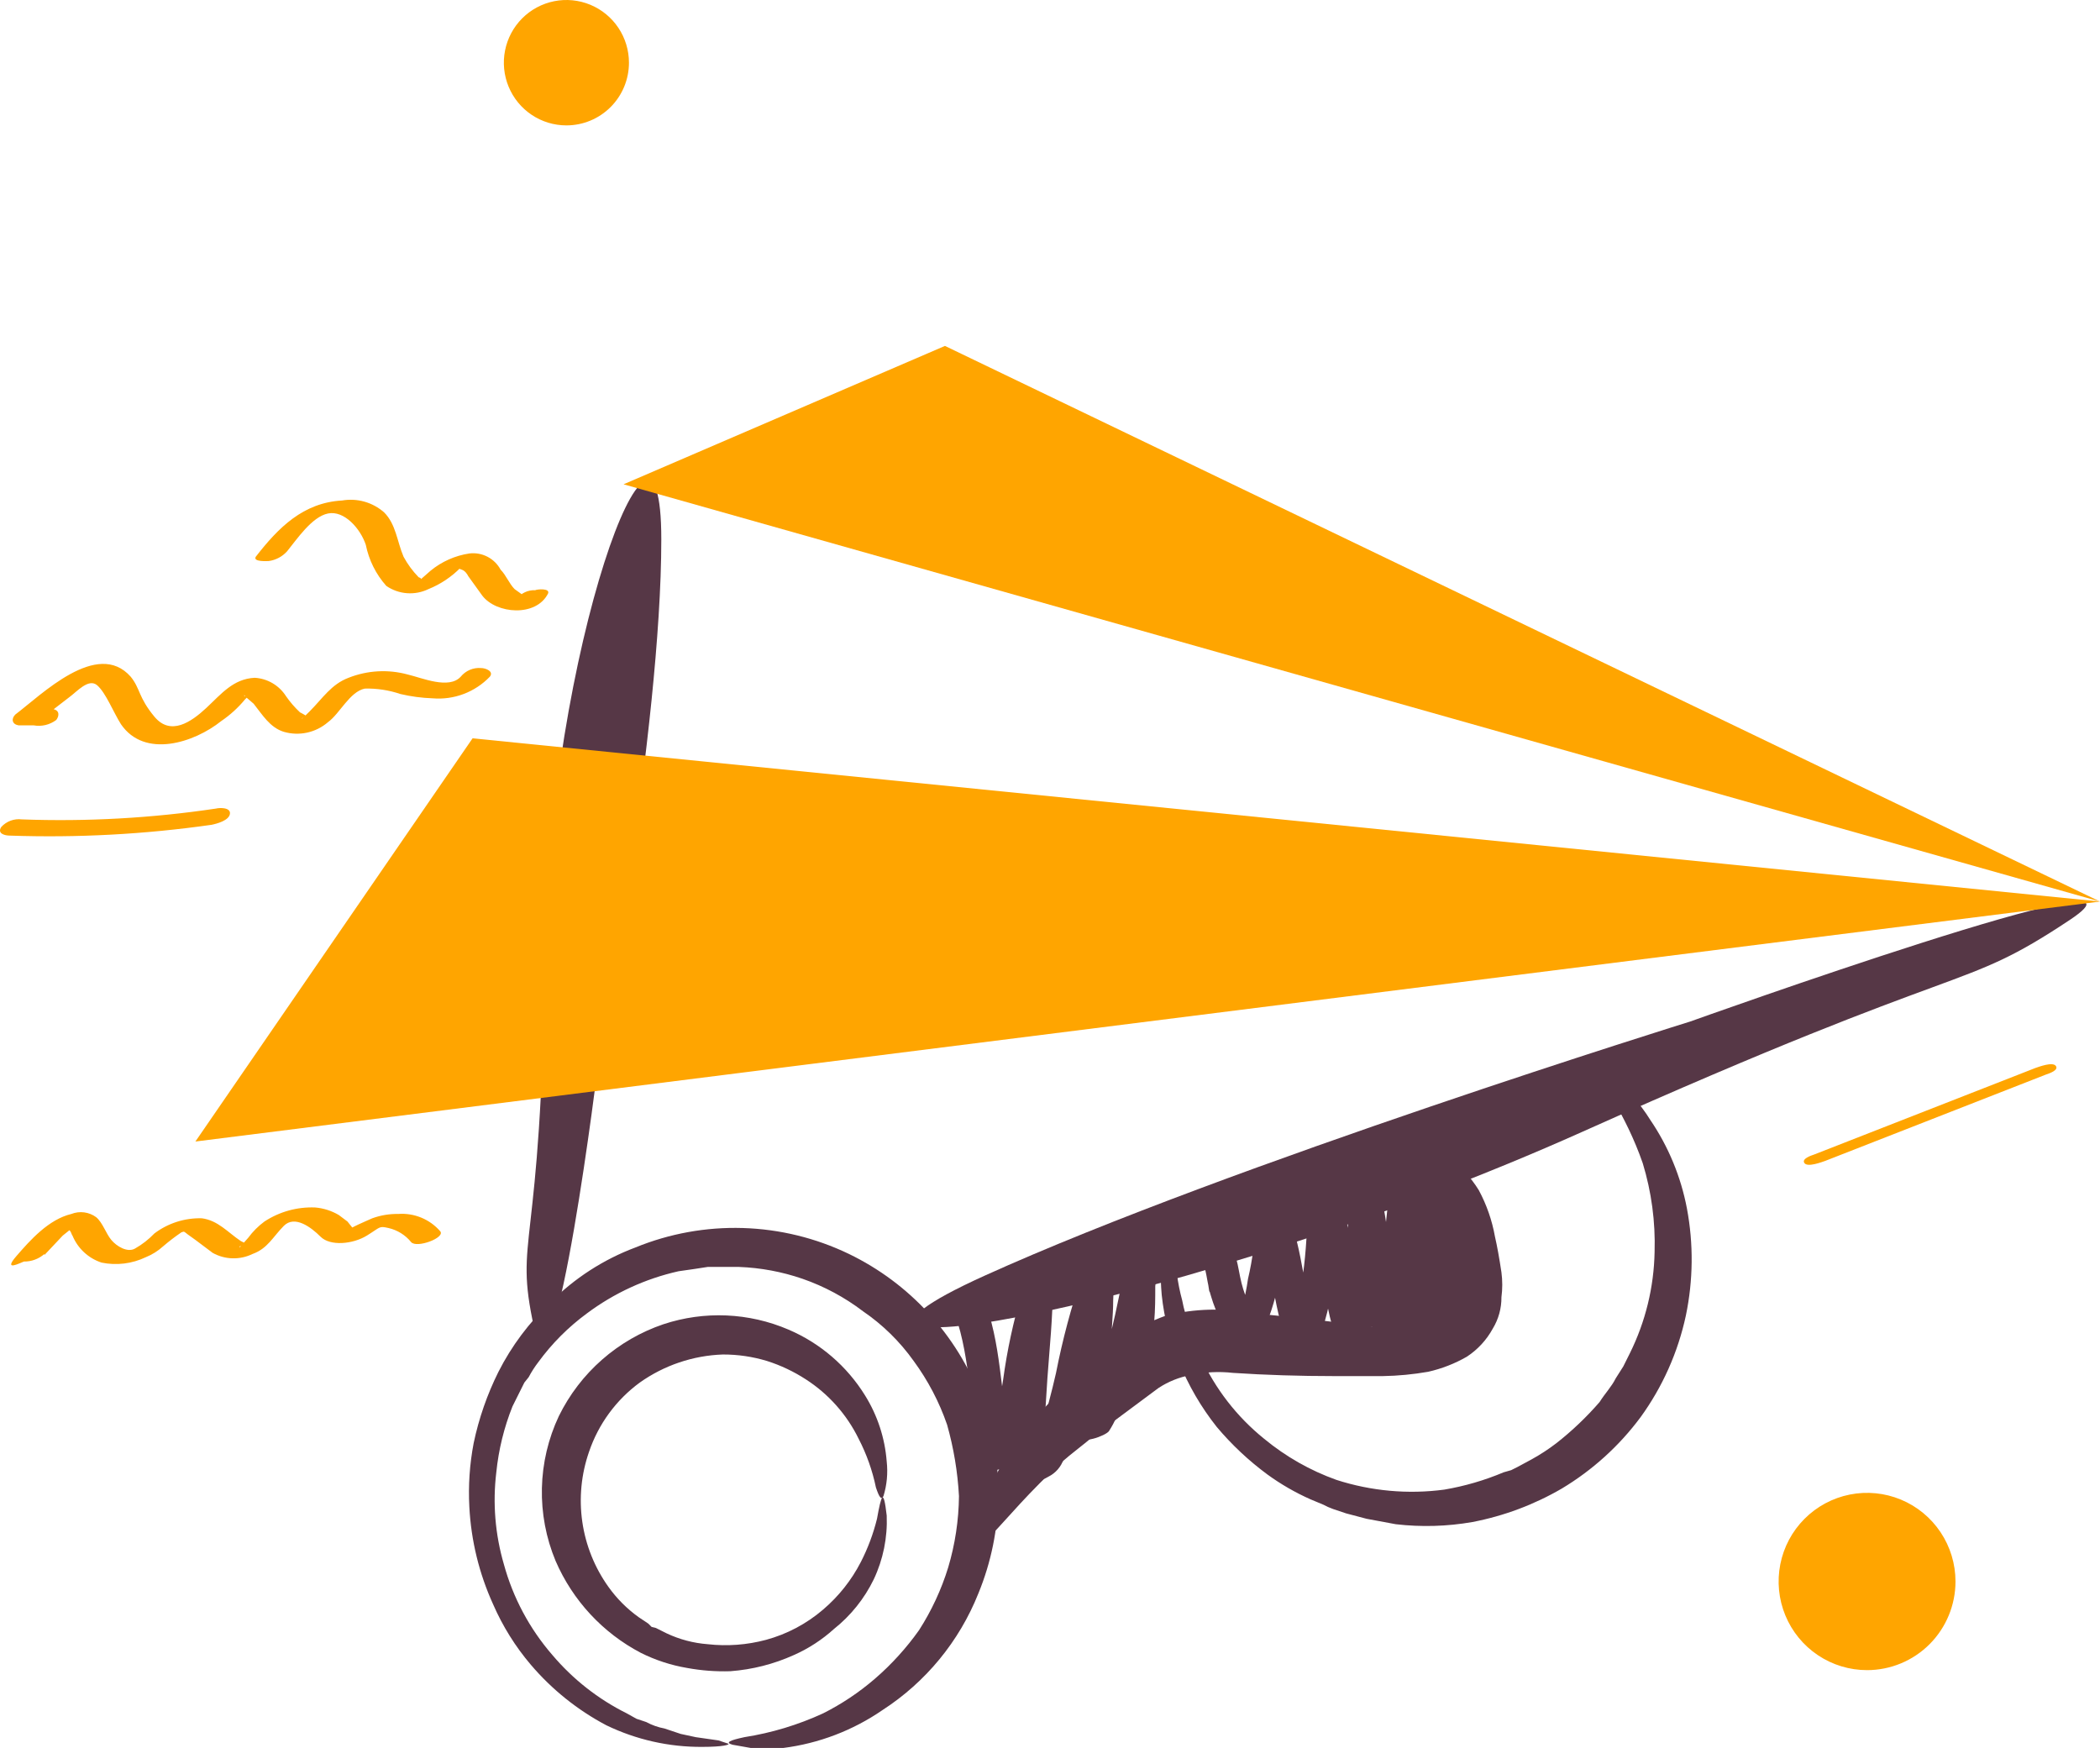 <svg width="352" height="293" viewBox="0 0 352 293" fill="none" xmlns="http://www.w3.org/2000/svg">
<path d="M222.567 252.592L223.471 252.954L225.64 253.68L229.074 254.585L233.956 255.493C238.228 255.992 242.552 255.87 246.791 255.129C252.072 254.117 257.145 252.219 261.795 249.512C266.932 246.43 271.416 242.367 274.991 237.553C278.678 232.468 281.264 226.665 282.583 220.52C283.816 214.611 283.878 208.514 282.764 202.582C281.755 197.259 279.662 192.201 276.618 187.722C274.846 184.868 272.582 182.351 269.93 180.294C268.302 179.207 267.76 179.207 267.941 180.112C268.121 181.018 272.46 186.637 275.352 194.97C276.821 199.782 277.493 204.801 277.342 209.83C277.234 215.747 275.813 221.565 273.184 226.863L272.099 229.037L270.833 231.03C270.111 232.479 269.026 233.567 268.121 235.016C265.936 237.537 263.515 239.844 260.89 241.902C259.575 242.912 258.186 243.82 256.732 244.621L254.383 245.888L253.298 246.432L252.034 246.794C248.841 248.14 245.505 249.113 242.091 249.694C236.018 250.503 229.843 249.945 224.013 248.063C219.608 246.49 215.51 244.158 211.9 241.177C207.322 237.485 203.668 232.768 201.236 227.406L200.151 224.688L199.427 222.333C198.865 220.928 198.44 219.471 198.162 217.983C197.757 216.496 197.454 214.983 197.259 213.454L196.717 210.735C196.535 209.648 196.535 208.743 196.354 207.473C196.174 206.206 196.174 204.393 195.811 204.575C195.45 204.757 195.089 206.206 194.728 208.381C194.568 209.642 194.508 210.913 194.547 212.185C194.524 213.818 194.584 215.451 194.728 217.078C195.134 220.944 196.109 224.73 197.62 228.312C199.197 232.222 201.328 235.883 203.948 239.184C206.455 242.167 209.308 244.845 212.443 247.157C214.701 248.798 217.124 250.195 219.674 251.325L221.844 252.231L222.567 252.592ZM87.89 231.754L88.613 230.848C89.084 229.958 89.628 229.111 90.24 228.312C92.521 225.193 95.264 222.443 98.375 220.158C102.944 216.745 108.18 214.336 113.741 213.09L116.272 212.728L118.622 212.367H123.864C127.498 212.502 131.091 213.173 134.53 214.359C138.169 215.625 141.586 217.459 144.653 219.796C147.954 222.049 150.831 224.872 153.15 228.13C155.543 231.392 157.433 234.995 158.753 238.822C159.855 242.723 160.522 246.734 160.742 250.781C160.701 254.833 160.092 258.857 158.934 262.741C157.791 266.45 156.149 269.985 154.053 273.249C151.92 276.258 149.432 278.995 146.642 281.404C143.997 283.686 141.083 285.632 137.965 287.201C133.77 289.134 129.329 290.475 124.768 291.189C122.237 291.733 121.514 292.094 122.78 292.456L125.853 293H131.276C137.244 292.243 142.946 290.069 147.907 286.658C155.168 281.969 160.791 275.13 163.996 267.088C168.301 256.621 168.452 244.899 164.42 234.323C160.387 223.747 152.475 215.114 142.303 210.192C136.744 207.512 130.687 206.032 124.521 205.844C118.356 205.656 112.22 206.767 106.51 209.104C101.141 211.117 96.269 214.27 92.229 218.345C88.691 221.681 85.755 225.605 83.552 229.943C81.662 233.735 80.265 237.754 79.394 241.902C78.721 245.424 78.478 249.013 78.671 252.592C78.963 258.231 80.312 263.764 82.648 268.901C84.247 272.578 86.379 275.996 88.975 279.048C92.514 283.204 96.808 286.646 101.629 289.194C106.646 291.617 112.149 292.857 117.718 292.818C121.152 292.818 122.418 292.456 122.056 292.276L120.429 291.733L116.633 291.189L114.102 290.645L111.391 289.738C110.316 289.539 109.279 289.173 108.318 288.652L106.691 288.109L105.064 287.201C100.285 284.825 96.041 281.495 92.59 277.417C88.772 273.021 85.991 267.818 84.456 262.197C82.997 257.201 82.567 251.962 83.19 246.794C83.574 243.001 84.487 239.28 85.902 235.742L87.348 232.841L87.709 232.118L87.89 231.754Z" fill="#563746"/>
<path d="M109.22 272.705L108.678 272.161L107.051 271.074C105.097 269.673 103.387 267.959 101.989 266.001C99.674 262.764 98.169 259.016 97.603 255.075C97.037 251.131 97.425 247.111 98.735 243.351C100.313 238.704 103.279 234.654 107.231 231.754C111.314 228.859 116.152 227.22 121.151 227.044C123.662 227.035 126.16 227.402 128.563 228.13C130.86 228.861 133.049 229.896 135.071 231.21C138.875 233.66 141.939 237.108 143.928 241.177C145.26 243.75 146.233 246.494 146.821 249.33C147.363 250.961 147.725 251.505 148.086 250.781C148.662 248.906 148.846 246.931 148.629 244.982C148.328 241.06 147.087 237.268 145.013 233.929C141.973 229.006 137.491 225.146 132.178 222.877C125.532 220.021 118.075 219.698 111.208 221.969C107.418 223.252 103.917 225.274 100.908 227.917C97.898 230.56 95.44 233.774 93.673 237.373C91.893 241.155 90.925 245.273 90.832 249.454C90.738 253.637 91.522 257.793 93.131 261.653C95.993 268.272 101.034 273.709 107.412 277.055C109.865 278.279 112.484 279.135 115.185 279.591C117.57 280.029 119.994 280.21 122.416 280.135C126.103 279.86 129.713 278.941 133.082 277.416C135.528 276.333 137.786 274.864 139.771 273.069C142.595 270.826 144.881 267.978 146.459 264.733C148.034 261.398 148.778 257.729 148.629 254.041C148.086 249.33 147.725 250.599 147.002 254.585C146.38 257.099 145.47 259.531 144.29 261.833C142.72 264.881 140.571 267.587 137.963 269.807C135.185 272.19 131.912 273.924 128.382 274.88C125.202 275.729 121.891 275.975 118.62 275.605C116.24 275.424 113.912 274.808 111.751 273.792L109.943 272.887L109.22 272.705ZM238.113 222.877H236.123C234.249 222.9 232.377 222.778 230.52 222.513C225.458 221.789 218.227 220.882 210.093 220.158C205.244 219.204 200.247 219.328 195.45 220.52C192.824 221.458 190.332 222.737 188.037 224.326C186.115 225.69 184.3 227.205 182.615 228.855C179.158 231.715 175.954 234.869 173.034 238.278C170.309 241.475 168.001 245.008 166.165 248.786C164.955 251.159 164.218 253.743 163.995 256.398C163.995 257.847 164.357 258.391 165.261 258.029C166.165 257.665 169.599 253.318 174.299 248.606C179 243.895 179.723 243.713 182.976 240.997L188.58 236.829L194.185 232.661C195.83 231.582 197.673 230.842 199.608 230.486C201.922 229.983 204.304 229.861 206.657 230.125C212.081 230.486 217.866 230.666 223.652 230.666H231.786C234.332 230.624 236.87 230.38 239.378 229.943C241.661 229.43 243.856 228.575 245.885 227.406C247.696 226.216 249.186 224.599 250.224 222.695C251.184 221.112 251.686 219.291 251.67 217.44C251.852 216.056 251.852 214.655 251.67 213.272C251.309 210.855 250.948 208.862 250.585 207.293C250.101 204.567 249.184 201.938 247.875 199.502C247.194 198.399 246.406 197.367 245.524 196.421C244.395 195.171 242.962 194.235 241.366 193.703C240.8 193.442 240.181 193.318 239.559 193.341C239.196 193.521 239.017 193.521 239.017 193.885C239.017 194.247 239.739 194.97 240.463 195.878C241.598 197.271 242.457 198.871 242.993 200.589C243.831 203.013 244.495 205.498 244.982 208.017C245.551 210.697 245.794 213.435 245.705 216.172C245.69 217.943 244.974 219.638 243.717 220.882C242.601 221.725 241.298 222.285 239.92 222.513L238.113 222.877Z" fill="#563746"/>
<path d="M160.56 221.789C162.91 229.581 162.549 238.096 164.899 245.888C165.441 247.337 169.78 245.888 170.141 244.621C171.528 239.994 172.556 235.269 173.214 230.486C173.847 225.622 174.936 220.83 176.469 216.172L171.226 217.258C171.226 222.695 170.684 228.13 170.322 233.567L169.78 241.72C169.78 243.713 169.237 247.157 171.407 248.063C172.126 248.291 172.887 248.359 173.635 248.266C174.384 248.171 175.104 247.918 175.745 247.519C176.936 246.923 177.845 245.882 178.276 244.621C178.804 243.08 179.227 241.505 179.542 239.909C180.806 235.378 181.891 230.668 182.976 225.957C184.061 221.246 184.964 217.078 186.412 212.91L181.349 213.998C181.439 215.747 181.439 217.502 181.349 219.253C181.349 221.969 181.169 224.688 180.988 227.406C180.806 230.125 180.806 232.661 180.806 235.378C180.627 237.125 180.627 238.886 180.806 240.633C181.169 242.264 185.327 240.633 185.869 239.909C186.881 238.357 187.614 236.639 188.037 234.834C188.942 232.118 189.664 229.399 190.388 226.681C191.11 223.962 192.737 217.622 193.461 212.91L188.4 214.359C188.219 214.178 188.4 215.085 188.4 215.265V217.44C188.4 219.614 188.219 221.607 188.219 223.782C188.219 225.957 188.037 227.768 187.858 229.761C187.67 230.879 187.86 232.027 188.4 233.023C189.122 234.292 194.183 232.479 193.28 231.21C192.377 229.943 193.28 230.486 193.1 230.125V227.95C193.28 225.775 193.28 223.782 193.461 221.607C193.643 219.433 193.643 217.622 193.643 215.629C193.793 214.528 193.668 213.407 193.28 212.367C192.558 211.279 188.4 212.548 188.219 213.816C187.495 218.165 186.412 222.695 185.327 227.044C184.242 231.392 183.879 232.479 182.976 235.198C182.501 236.899 181.835 238.539 180.988 240.089L186.049 239.184C185.869 237.498 185.869 235.796 186.049 234.11C186.049 231.392 186.23 228.674 186.23 225.957C186.23 223.238 186.591 220.702 186.591 217.983C186.711 216.17 186.651 214.35 186.412 212.548C186.23 211.097 181.712 212.728 181.349 213.816C179.544 219.15 178.094 224.597 177.011 230.125C176.287 233.385 175.384 236.465 174.661 239.545L173.576 243.351C173.543 243.911 173.421 244.462 173.214 244.982C173.034 245.344 172.31 246.432 173.214 246.25L175.202 245.706C175.926 245.888 175.384 245.706 175.384 245.344C175.341 245.039 175.282 244.737 175.202 244.439C175.054 243.909 174.994 243.357 175.023 242.808V239.545L175.565 231.03C175.926 225.957 176.469 220.882 176.469 215.809C176.287 214.359 171.587 215.809 171.226 216.896C169.839 221.582 168.811 226.367 168.153 231.21C167.433 236.059 166.345 240.844 164.899 245.526L170.141 244.439C167.791 236.647 168.153 228.13 165.803 220.338C165.26 218.889 160.018 220.338 160.56 221.789ZM207.923 215.265C207.742 213.816 207.381 212.548 207.199 211.097L201.959 212.548C202.32 213.998 202.501 215.809 203.043 217.44C203.804 219.998 205.03 222.393 206.659 224.506C207.742 225.957 211.178 224.326 211.72 223.238C213.122 220.059 214.094 216.708 214.612 213.272C215.231 209.923 215.594 206.531 215.697 203.126L210.454 204.393C213.347 211.097 213.166 218.709 215.878 225.413C216.6 227.044 220.758 225.593 221.121 224.326C222.514 220.539 223.366 216.573 223.651 212.548C224.161 208.582 224.404 204.586 224.373 200.589L219.131 202.038C222.024 209.286 221.3 217.622 224.194 224.87C224.916 226.501 228.892 224.87 229.435 223.782C230.072 222.225 230.438 220.57 230.519 218.889C230.882 216.352 230.882 213.634 231.062 210.917C231.243 208.199 231.786 202.038 230.882 197.871L225.64 199.32C226.904 203.126 227.085 207.837 227.809 211.823C228.531 215.809 228.531 216.896 229.074 219.253C229.313 220.911 229.865 222.511 230.701 223.962C231.425 225.049 235.583 223.962 235.762 222.513C236.847 214.359 237.208 206.024 238.113 197.871L232.871 198.958C233.774 203.306 233.774 208.017 234.316 212.548C234.44 215.162 234.741 217.765 235.22 220.338C235.316 222.174 235.81 223.968 236.666 225.593C237.389 227.224 241.729 225.957 241.908 224.326C242.09 214.721 240.644 205.3 240.823 195.878C240.823 194.608 235.762 195.514 235.583 197.327C235.606 201.893 236.09 206.448 237.029 210.917C237.571 213.454 237.932 216.172 238.656 218.709C238.968 220.46 239.646 222.128 240.644 223.6C241.547 224.87 245.705 223.42 245.705 221.969V206.024L240.463 207.473C240.876 211.211 242.387 214.743 244.802 217.622C245.705 218.709 250.045 217.622 249.863 215.991C249.245 209.079 247.601 202.299 244.981 195.878C244.259 194.428 239.559 195.696 239.739 197.327C240.109 201.982 241.335 206.527 243.354 210.735C244.078 212.185 248.96 211.097 248.597 209.466L247.333 203.306C246.97 202.038 246.97 200.045 246.066 199.138C245.163 198.232 239.92 198.958 240.281 201.313C240.644 203.669 241.005 201.676 241.366 201.856H241.547C242.192 201.947 242.85 201.897 243.474 201.709C244.097 201.522 244.674 201.2 245.163 200.769C246.066 200.225 245.887 199.502 244.802 199.32H244.62L245.524 199.863V199.502L244.078 200.769H241.186C241.729 201.133 242.09 204.575 242.271 205.3L243.354 210.554L248.597 209.286C246.599 205.006 245.373 200.405 244.981 195.696L239.739 197.145C242.379 203.561 244.026 210.345 244.62 217.258L249.682 215.447C247.379 212.746 245.987 209.385 245.705 205.842C245.705 204.393 240.463 205.662 240.463 207.293V223.238L245.524 221.426C244.659 219.97 244.047 218.378 243.717 216.714C243.175 214.178 242.632 211.461 242.271 208.743C241.333 204.457 240.849 200.084 240.823 195.696L235.583 197.145C235.401 206.568 236.847 215.99 236.666 225.413L241.908 224.144C241.096 222.565 240.605 220.841 240.463 219.071C239.92 216.352 239.739 213.634 239.378 210.917C239.225 206.367 238.802 201.827 238.113 197.327C237.932 195.878 233.05 197.145 233.05 198.414C231.967 206.568 231.604 214.903 230.519 223.238L235.583 221.789C234.785 220.41 234.349 218.852 234.316 217.258C233.774 214.903 233.413 212.367 232.871 209.83C232.575 205.73 231.909 201.667 230.882 197.689C230.34 196.058 225.277 197.509 225.64 199.138C226.001 200.769 226.001 207.655 225.819 211.823C225.813 214.429 225.632 217.031 225.277 219.614C225.174 221.234 224.81 222.824 224.194 224.326L229.435 223.238C226.543 215.99 227.267 207.655 224.373 200.407C223.651 198.776 219.131 200.225 219.131 201.856C219.167 205.796 218.924 209.731 218.409 213.634C218.104 217.54 217.252 221.383 215.878 225.049L221.121 223.962C218.409 217.258 218.588 209.648 215.697 202.944C215.154 201.313 210.454 202.762 210.454 204.213C210.402 207.63 209.977 211.033 209.19 214.359C208.732 217.593 207.881 220.756 206.659 223.782L211.72 222.513C210.02 220.311 208.788 217.782 208.105 215.085C207.742 213.634 207.562 212.185 207.199 210.917C206.838 209.648 201.596 210.735 201.959 212.367C202.32 213.998 202.501 215.085 202.681 216.352C202.862 217.622 208.105 216.714 207.923 215.085V215.265Z" fill="#563746"/>
<path d="M283.305 171.233C283.305 171.233 206.295 195.152 165.079 213.816C123.863 232.479 198.884 219.433 265.227 189.717C331.572 159.999 328.136 166.704 346.937 154.201C365.739 141.698 283.305 171.233 283.305 171.233ZM100.362 177.576C100.362 177.576 110.847 122.129 110.847 90.419C110.847 58.709 91.866 109.264 91.324 160.181C90.781 211.097 86.081 206.75 89.516 222.513C92.951 238.278 100.362 177.576 100.362 177.576Z" fill="#563746"/>
<path d="M79.211 123.76L32.752 191.346L351.998 151.121L79.211 123.76ZM158.391 57.984L104.52 81.178L352 151.121L158.391 57.984ZM341.154 179.025L304.093 193.521C303.551 193.703 301.924 194.247 302.466 194.97C303.009 195.696 305.36 194.79 305.902 194.608L342.96 180.113C343.503 179.931 345.13 179.389 344.588 178.663C344.045 177.938 341.694 178.845 341.154 179.025ZM94.94 20.113C97.481 20.113 99.918 19.102 101.714 17.3C103.511 15.5 104.521 13.057 104.521 10.51C104.521 7.963 103.511 5.52 101.714 3.719C99.918 1.918 97.481 0.906 94.94 0.906C92.398 0.906 89.962 1.918 88.165 3.719C86.368 5.52 85.359 7.963 85.359 10.51C85.359 13.057 86.368 15.5 88.165 17.3C89.962 19.102 92.398 20.113 94.94 20.113Z" fill="#FFA500"/>
<path d="M94.94 21.019C92.867 21.019 90.839 20.403 89.115 19.248C87.391 18.093 86.047 16.452 85.254 14.531C84.46 12.611 84.252 10.498 84.657 8.459C85.062 6.421 86.06 4.548 87.526 3.078C88.993 1.608 90.861 0.607 92.895 0.202C94.929 -0.204 97.037 0.005 98.953 0.8C100.869 1.595 102.506 2.942 103.658 4.671C104.81 6.399 105.425 8.431 105.425 10.509C105.425 13.297 104.321 15.97 102.354 17.941C100.388 19.912 97.721 21.019 94.94 21.019ZM94.94 1.812C93.794 1.787 92.655 1.995 91.591 2.424C90.527 2.852 89.561 3.492 88.75 4.304C87.939 5.117 87.301 6.086 86.874 7.152C86.446 8.219 86.239 9.361 86.263 10.509C86.263 12.816 87.177 15.029 88.805 16.66C90.432 18.291 92.639 19.207 94.94 19.207C97.242 19.207 99.449 18.291 101.076 16.66C102.703 15.029 103.618 12.816 103.618 10.509C103.642 9.361 103.435 8.219 103.007 7.152C102.58 6.086 101.942 5.117 101.131 4.304C100.32 3.492 99.354 2.852 98.29 2.424C97.226 1.995 96.087 1.787 94.94 1.812ZM312.954 279.048C320.641 279.048 326.874 272.802 326.874 265.095C326.874 257.389 320.641 251.143 312.954 251.143C305.266 251.143 299.035 257.389 299.035 265.095C299.035 272.802 305.266 279.048 312.954 279.048Z" fill="#FFA500"/>
<path d="M312.954 279.953C310.022 279.953 307.155 279.082 304.717 277.449C302.279 275.816 300.38 273.496 299.259 270.782C298.137 268.065 297.844 265.078 298.415 262.197C298.986 259.314 300.399 256.667 302.472 254.589C304.546 252.511 307.186 251.097 310.062 250.522C312.937 249.949 315.917 250.243 318.625 251.367C321.336 252.492 323.65 254.397 325.279 256.841C326.908 259.283 327.777 262.156 327.777 265.095C327.777 269.037 326.215 272.815 323.436 275.602C320.656 278.388 316.884 279.953 312.954 279.953ZM312.954 252.049C310.379 252.049 307.862 252.815 305.723 254.248C303.582 255.68 301.915 257.72 300.928 260.103C299.944 262.487 299.685 265.109 300.189 267.64C300.691 270.17 301.93 272.496 303.75 274.321C305.571 276.145 307.889 277.387 310.414 277.891C312.939 278.394 315.556 278.136 317.934 277.148C320.312 276.161 322.345 274.489 323.775 272.343C325.206 270.198 325.97 267.676 325.97 265.095C325.97 261.636 324.598 258.317 322.158 255.87C319.716 253.424 316.405 252.049 312.954 252.049ZM48.12 92.412C49.747 90.419 52.278 86.614 54.989 86.07C57.701 85.526 60.412 88.607 61.316 91.325C61.83 93.885 63.015 96.262 64.751 98.21C65.774 98.915 66.965 99.337 68.203 99.432C69.441 99.528 70.682 99.293 71.801 98.754C73.839 97.934 75.685 96.7 77.224 95.13C77.947 94.586 77.947 94.586 77.405 94.949C76.863 95.311 76.863 95.311 77.405 95.492C77.947 95.674 78.309 96.217 78.49 96.579L80.84 99.841C83.19 102.922 89.879 103.465 91.867 99.479C92.229 98.573 90.059 98.754 89.698 98.935C89.106 98.906 88.517 99.023 87.981 99.276C87.445 99.528 86.979 99.909 86.624 100.385C86.082 101.291 86.624 101.291 88.613 100.022L87.528 99.66L86.263 98.754C85.359 97.848 84.817 96.398 83.913 95.492C83.412 94.564 82.645 93.808 81.71 93.323C80.775 92.839 79.716 92.647 78.671 92.774C76.28 93.133 74.031 94.135 72.163 95.674L70.716 96.942L70.174 97.486C70.716 97.123 70.716 96.942 70.174 96.761C69.175 95.737 68.323 94.578 67.643 93.318C66.559 90.781 66.378 87.882 64.389 85.889C63.437 85.05 62.309 84.436 61.09 84.091C59.87 83.746 58.588 83.68 57.339 83.895C50.831 84.258 46.674 88.426 42.877 93.318C42.335 94.224 44.866 94.043 45.047 94.043C46.231 93.88 47.32 93.302 48.12 92.412ZM8.892 118.867H6.361L6.903 120.498L11.603 116.874C12.869 115.968 14.857 113.612 16.303 114.881C17.75 116.149 19.015 119.411 20.28 121.404C24.258 127.202 32.573 124.484 37.093 120.86C38.583 119.847 39.922 118.627 41.069 117.236L41.431 116.874C41.793 116.693 41.612 116.511 41.25 116.693C40.889 116.874 40.708 116.149 41.25 116.874L42.516 117.961C43.962 119.773 45.227 121.947 47.577 122.672C48.85 123.041 50.195 123.085 51.49 122.8C52.784 122.515 53.987 121.91 54.989 121.041C56.978 119.592 58.605 115.968 61.135 115.424C63.162 115.371 65.181 115.678 67.101 116.33C68.88 116.75 70.697 116.992 72.524 117.055C74.289 117.202 76.065 116.953 77.722 116.326C79.379 115.699 80.877 114.71 82.105 113.431C82.828 112.525 81.382 111.981 80.659 111.981C80.012 111.924 79.36 112.025 78.762 112.278C78.163 112.531 77.635 112.927 77.224 113.431C75.236 115.605 70.716 113.612 68.366 113.069C65.081 112.166 61.592 112.356 58.424 113.612C55.531 114.699 54.085 117.055 51.916 119.229C49.747 121.404 50.65 120.135 51.193 120.135C51.735 120.135 50.65 119.592 50.289 119.411C49.411 118.591 48.623 117.68 47.939 116.693C47.37 115.801 46.598 115.057 45.687 114.521C44.776 113.986 43.751 113.674 42.696 113.612C39.081 113.793 37.093 116.33 34.562 118.686C32.031 121.041 28.596 123.397 25.884 120.135C23.173 116.874 23.534 115.424 21.907 113.431C16.303 107.089 6.903 116.511 2.565 119.773C1.842 120.498 2.022 121.404 3.107 121.585H5.638C6.299 121.704 6.977 121.685 7.63 121.529C8.283 121.373 8.897 121.084 9.434 120.679C9.976 119.954 9.976 119.048 8.892 118.867ZM1.66 140.067C12.96 140.458 24.272 139.852 35.465 138.255C36.369 138.074 38.358 137.531 38.538 136.443C38.719 135.356 36.911 135.356 36.188 135.537C25.421 137.143 14.528 137.75 3.649 137.349C3.017 137.27 2.375 137.343 1.777 137.564C1.18 137.785 0.644 138.146 0.214 138.618C-0.509 139.705 0.757 140.067 1.66 140.067ZM7.445 210.374L10.518 207.111L12.326 205.662H11.784C11.061 205.662 10.88 205.662 11.422 206.024C11.965 206.386 11.965 206.929 12.146 207.111C12.585 208.176 13.248 209.129 14.091 209.913C14.933 210.695 15.935 211.285 17.026 211.641C19.53 212.156 22.132 211.836 24.438 210.735C25.501 210.306 26.48 209.692 27.331 208.922C28.31 208.081 29.336 207.295 30.404 206.568C30.946 206.386 30.765 206.386 31.488 206.929L32.754 207.837L35.646 210.01C36.664 210.579 37.804 210.892 38.968 210.923C40.133 210.954 41.288 210.704 42.335 210.192C44.865 209.286 45.77 207.293 47.577 205.48C49.385 203.669 52.096 205.662 53.724 207.293C55.35 208.922 59.147 208.561 61.497 207.111C63.847 205.662 63.485 205.48 65.112 205.842C66.604 206.183 67.94 207.011 68.909 208.199C69.812 209.286 74.693 207.473 73.789 206.386C72.921 205.387 71.831 204.604 70.607 204.101C69.383 203.598 68.058 203.387 66.739 203.487C65.261 203.462 63.791 203.708 62.401 204.213C62.039 204.393 58.062 206.024 58.243 206.386L59.327 206.024L58.966 205.662L58.243 204.757L56.797 203.669C55.583 202.951 54.224 202.518 52.819 202.4C49.812 202.28 46.842 203.104 44.323 204.757C43.289 205.521 42.375 206.436 41.612 207.473L40.165 209.104C39.985 208.381 42.154 209.648 41.431 208.561L40.346 208.017C38.177 206.568 36.55 204.575 33.838 204.213C30.977 204.132 28.173 205.026 25.884 206.75C24.928 207.748 23.832 208.603 22.63 209.286C21.365 210.01 19.557 208.922 18.653 207.837C17.749 206.75 17.207 204.937 16.123 204.031C15.532 203.596 14.841 203.317 14.114 203.222C13.386 203.127 12.647 203.218 11.965 203.487C8.169 204.393 5.095 207.837 2.745 210.553C0.395 213.272 3.468 211.641 4.011 211.461C5.273 211.482 6.498 211.029 7.445 210.192V210.374Z" fill="#FFA500"/>
</svg>
